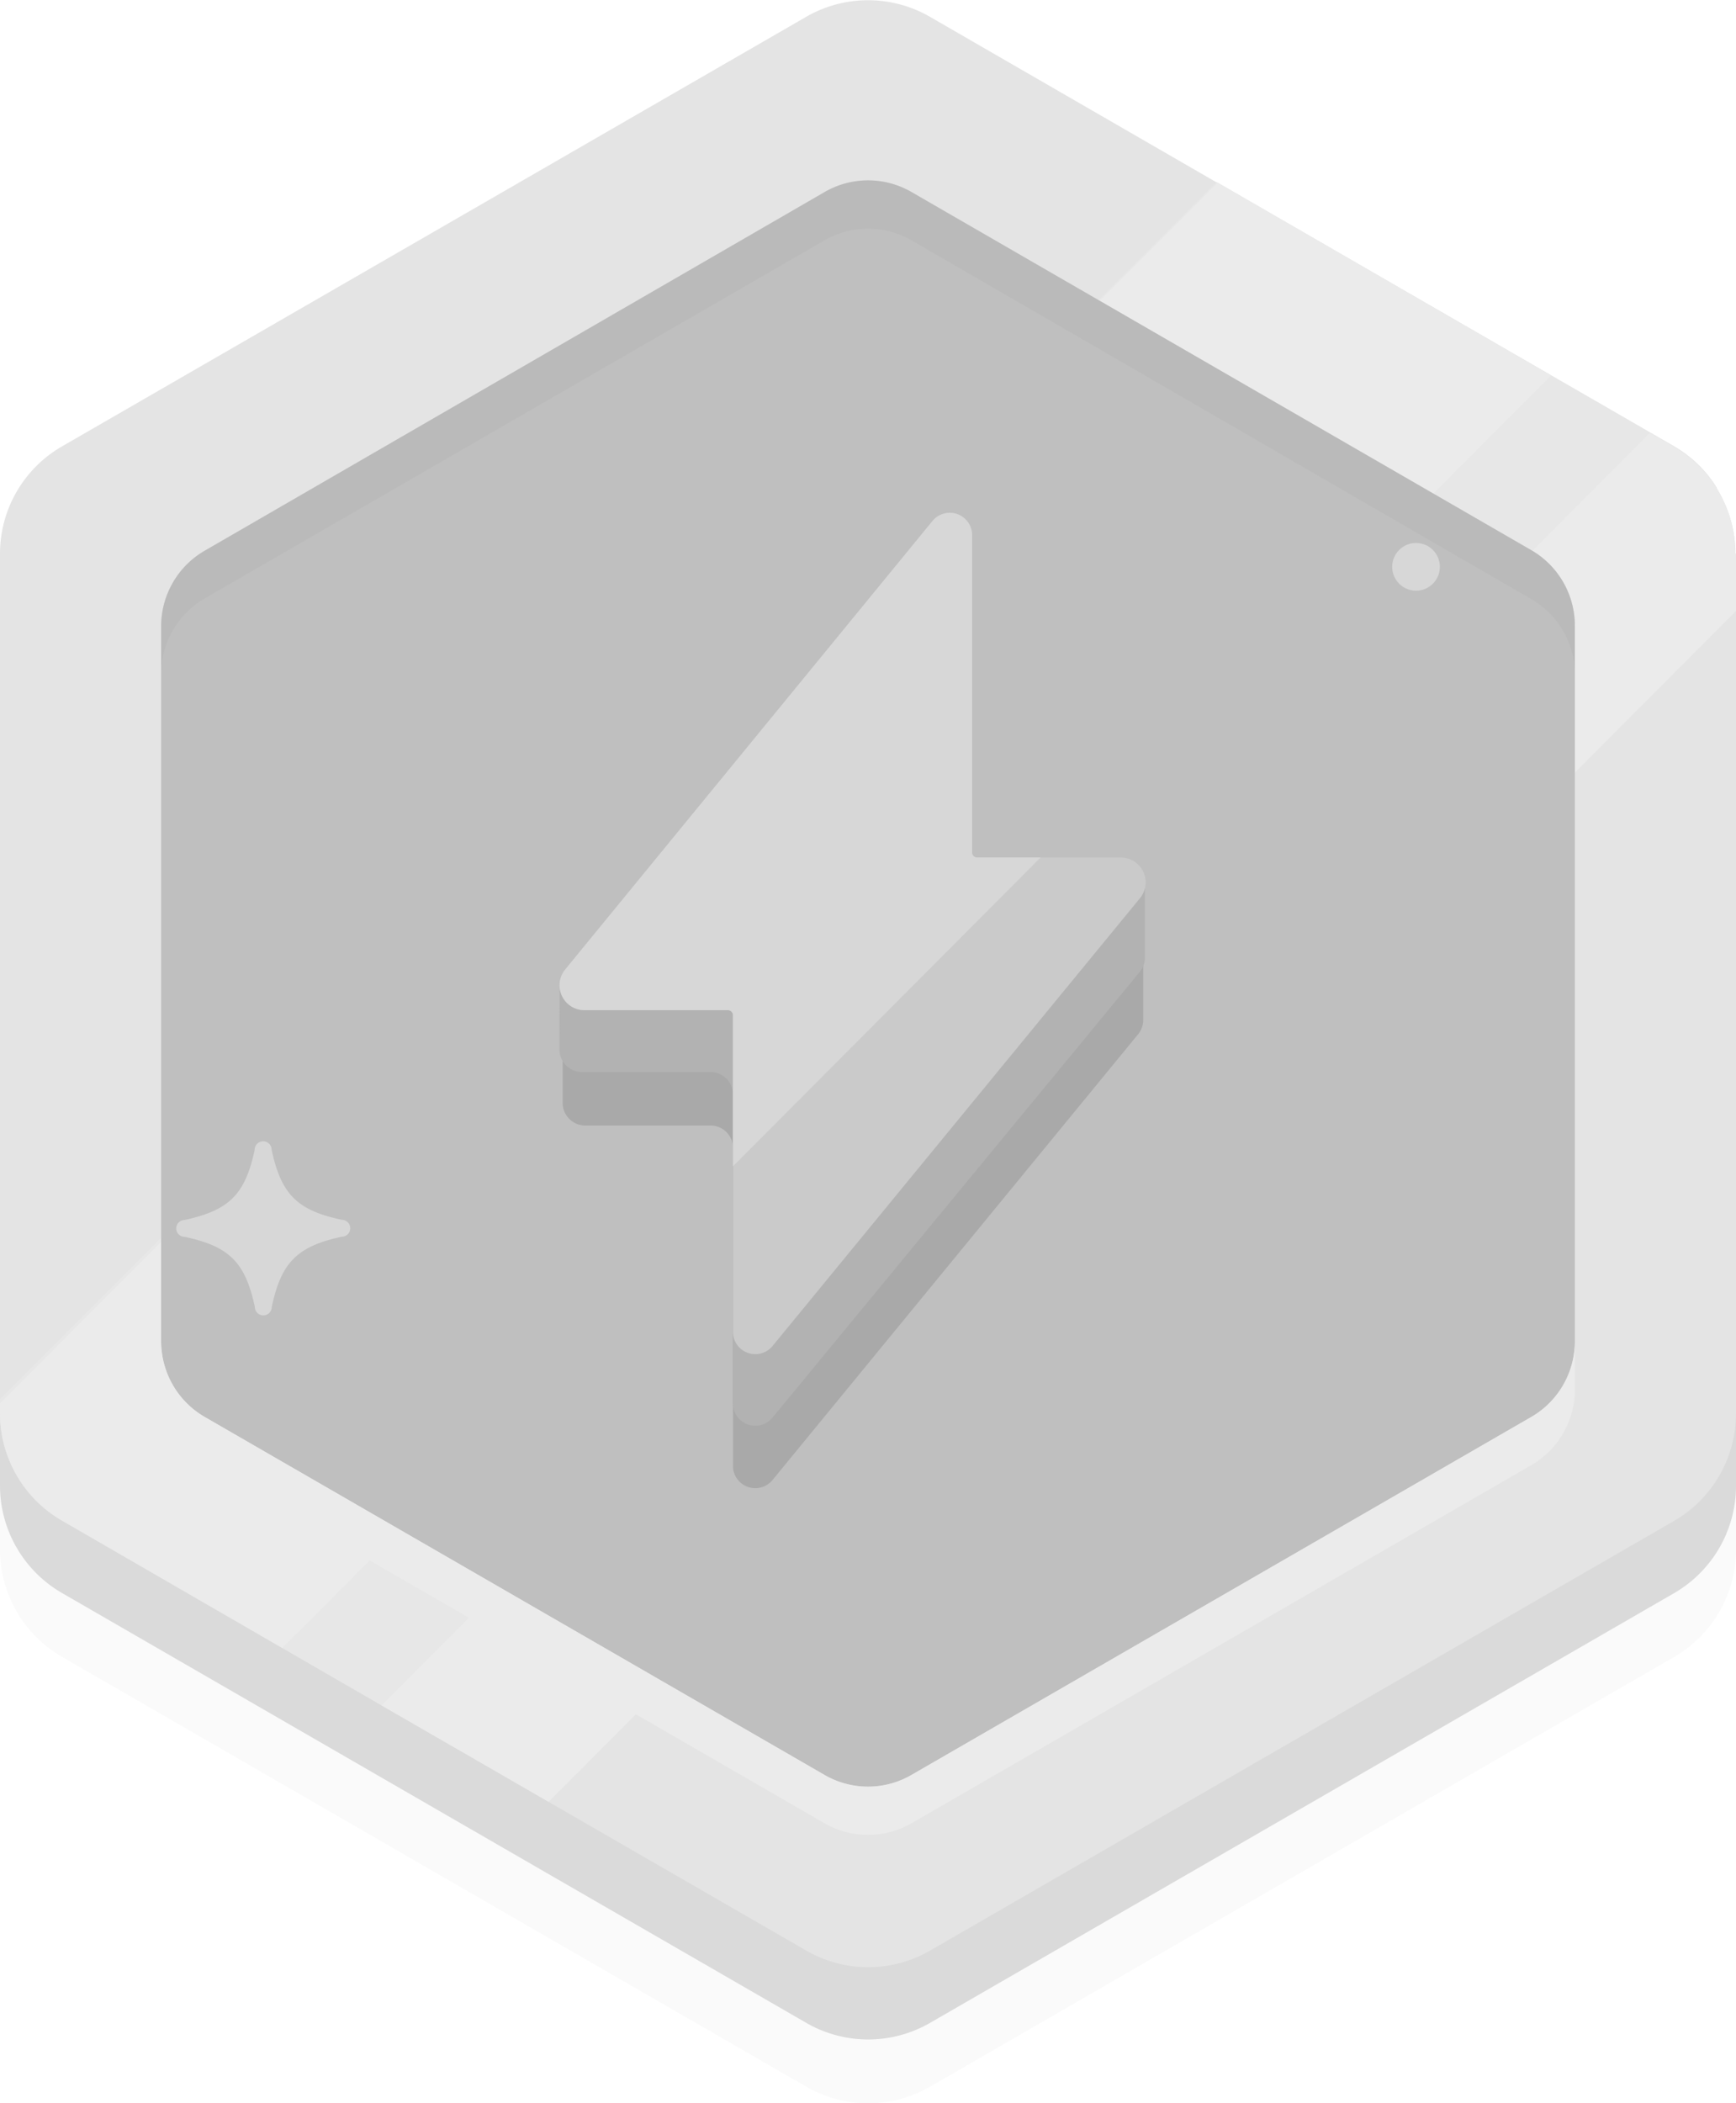 <svg xmlns="http://www.w3.org/2000/svg" viewBox="0 0 102.65 124.3"><defs><style>.cls-1{isolation:isolate;}.cls-2{opacity:0.51;}.cls-3{opacity:0.04;}.cls-10,.cls-3,.cls-9{mix-blend-mode:multiply;}.cls-4{fill:#b6b6b6;}.cls-5{fill:#cacaca;}.cls-6{fill:#cfcfcf;}.cls-7{fill:#d7d7d7;}.cls-8{fill:#818181;}.cls-9{opacity:0.07;}.cls-10{opacity:0.12;}.cls-11{fill:#b2b2b2;}</style></defs><title>challenge_badge_greybadge</title><g class="cls-1"><g id="Layer_2" data-name="Layer 2"><g id="Layer_4" data-name="Layer 4"><g class="cls-2"><path class="cls-3" d="M102.65,40.77v50.8A7.33,7.33,0,0,1,99,97.92l-44,25.4a7.32,7.32,0,0,1-7.33,0L27,111.39,3.67,97.92A7.33,7.33,0,0,1,0,91.57V40.77a7.33,7.33,0,0,1,3.67-6.35L47.66,9A7.32,7.32,0,0,1,55,9L71.93,18.8,99,34.42a7.36,7.36,0,0,1,3.67,6.35Z"/><path class="cls-4" d="M102.65,37V87.8A7.33,7.33,0,0,1,99,94.15l-44,25.4a7.32,7.32,0,0,1-7.33,0L27,107.62,3.67,94.15A7.33,7.33,0,0,1,0,87.8V37a7.33,7.33,0,0,1,3.67-6.35l44-25.4a7.32,7.32,0,0,1,7.33,0L71.93,15,99,30.66A7.36,7.36,0,0,1,102.65,37Z"/><path class="cls-5" d="M102.65,32.73v50.8A7.33,7.33,0,0,1,99,89.88l-44,25.4a7.32,7.32,0,0,1-7.33,0l-15.22-8.78L27,103.35l-4.44-2.56L16.7,97.4l-13-7.52A7.32,7.32,0,0,1,0,83.53V32.73a7.32,7.32,0,0,1,3.67-6.35L47.66,1A7.32,7.32,0,0,1,55,1l16.94,9.78,0,0h0l19.75,11.4,5.86,3.38,1.4.81a7.35,7.35,0,0,1,3.66,6.35Z"/><path class="cls-6" d="M101.52,28.83,27,103.35,3.67,89.88A7.33,7.33,0,0,1,0,83.53v-.84L71.93,10.76,99,26.38A7.19,7.19,0,0,1,101.52,28.83Z"/><path class="cls-7" d="M91.72,22.19,16.7,97.4l-13-7.52A7.32,7.32,0,0,1,0,83.53v-.59L72,10.79h0Z"/><path class="cls-7" d="M102.65,32.73v3.38L32.44,106.49,27,103.35l-4.44-2.56,75-75.21,1.4.81a7.35,7.35,0,0,1,3.66,6.35Z"/><path class="cls-4" d="M51.33,105.6a5.14,5.14,0,0,1-2.57-.69L12.1,83.74a5.15,5.15,0,0,1-2.57-4.45V37a5.15,5.15,0,0,1,2.57-4.45L48.76,11.35a5.13,5.13,0,0,1,5.14,0L90.55,32.52A5.15,5.15,0,0,1,93.12,37V79.29a5.15,5.15,0,0,1-2.57,4.45L53.89,104.91A5.14,5.14,0,0,1,51.33,105.6Z"/><path class="cls-8" d="M51.33,105.6a5.14,5.14,0,0,1-2.57-.69L12.1,83.74a5.15,5.15,0,0,1-2.57-4.45V37a5.15,5.15,0,0,1,2.57-4.45L48.76,11.35a5.13,5.13,0,0,1,5.14,0L90.55,32.52A5.15,5.15,0,0,1,93.12,37V79.29a5.15,5.15,0,0,1-2.57,4.45L53.89,104.91A5.14,5.14,0,0,1,51.33,105.6Z"/><path class="cls-9" d="M93.12,37v2.86a5.15,5.15,0,0,0-2.57-4.45L53.89,14.2a5.15,5.15,0,0,0-5.13,0L12.1,35.37a5.15,5.15,0,0,0-2.57,4.45V37a5.16,5.16,0,0,1,2.57-4.45L48.76,11.35a5.11,5.11,0,0,1,5.13,0L90.55,32.51A5.16,5.16,0,0,1,93.12,37Z"/><path class="cls-7" d="M93.12,79.29v2.86a5.14,5.14,0,0,1-2.57,4.44L53.89,107.76a5.15,5.15,0,0,1-5.13,0L12.1,86.59a5.14,5.14,0,0,1-2.57-4.44V79.29a5.16,5.16,0,0,0,2.57,4.45l36.66,21.16a5.12,5.12,0,0,0,5.13,0L90.55,83.74A5.16,5.16,0,0,0,93.12,79.29Z"/></g><path class="cls-10" d="M33.27,60.38,55.14,38.7a1.32,1.32,0,0,1,2.34.84v14A1.32,1.32,0,0,0,58.8,54.9H67.6v5.37a1.34,1.34,0,0,1-.3.85L45.68,87.47a1.32,1.32,0,0,1-2.34-.84V67.84A1.32,1.32,0,0,0,42,66.52H34.61a1.34,1.34,0,0,1-1.34-1.34Z"/><path class="cls-11" d="M33.09,58.3,55.14,35a1.32,1.32,0,0,1,2.34.84v15.1a1.32,1.32,0,0,0,1.32,1.32h8.9v4.32a1.34,1.34,0,0,1-.3.85L45.68,83.78a1.32,1.32,0,0,1-2.34-.84V64.68A1.32,1.32,0,0,0,42,63.36h-7.6A1.34,1.34,0,0,1,33.08,62Z"/><path class="cls-5" d="M67.41,53.08,45.68,79.55a1.32,1.32,0,0,1-2.34-.84V60a.3.3,0,0,0-.3-.3H34.55a1.47,1.47,0,0,1-1.13-2.4L55.14,30.79a1.32,1.32,0,0,1,2.34.84V50.38a.3.3,0,0,0,.3.3h8.49A1.47,1.47,0,0,1,67.41,53.08Z"/><path class="cls-7" d="M43.34,68.93V60a.3.3,0,0,0-.3-.3H34.55a1.47,1.47,0,0,1-1.13-2.4L55.14,30.79a1.32,1.32,0,0,1,2.34.84V50.38a.3.3,0,0,0,.3.3h3.75Z"/><path class="cls-7" d="M20.21,73.09c-2.63.57-3.58,1.51-4.14,4.15a.49.49,0,0,1-1,0c-.57-2.64-1.51-3.58-4.15-4.14a.49.49,0,0,1,0-1c2.63-.57,3.58-1.51,4.14-4.15a.49.49,0,0,1,1,0c.57,2.64,1.51,3.58,4.15,4.14A.49.49,0,0,1,20.21,73.09Z"/><circle class="cls-7" cx="83.73" cy="33.5" r="1.41"/></g></g></g></svg>